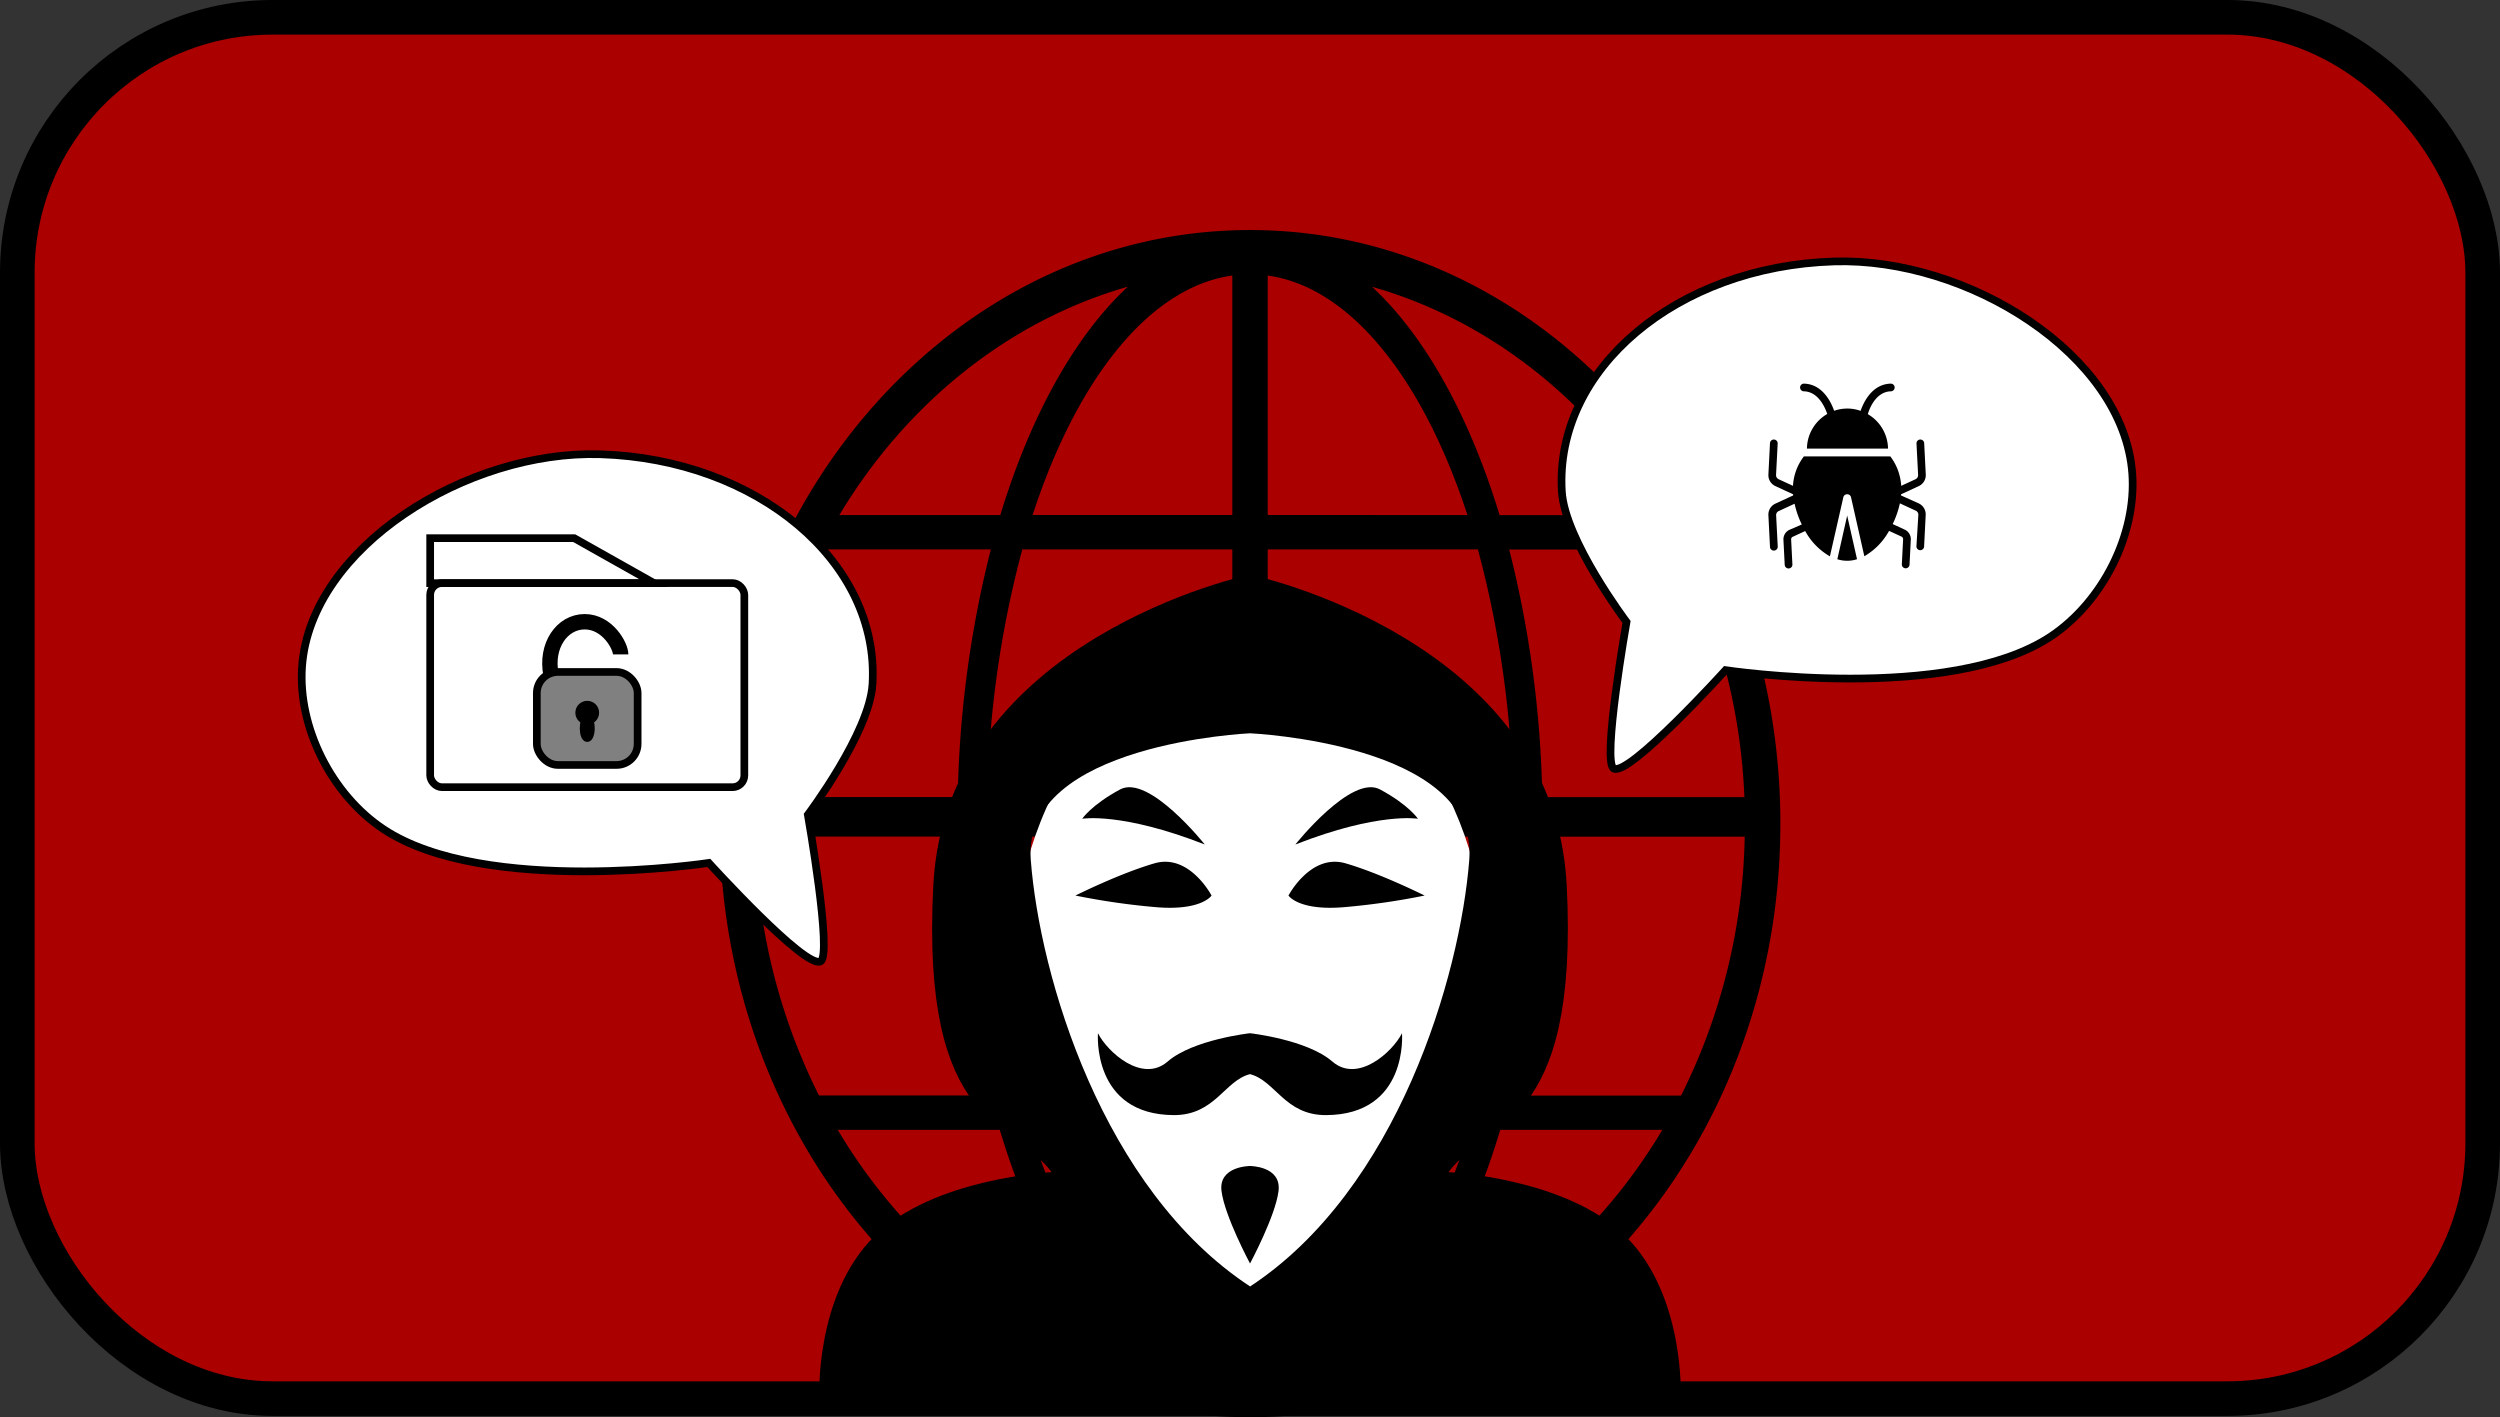 <svg id="Layer_8" data-name="Layer 8" xmlns="http://www.w3.org/2000/svg" viewBox="0 0 649.91 368.43"><rect x="0" y="0" width="649.91" height="368.43" fill="#333333" stroke="none"/><g id="Layer_9" data-name="Layer 9"><rect x="4.5" y="4.5" width="640.91" height="359.09" rx="66.37" fill="#a00" stroke="#000" stroke-miterlimit="10" stroke-width="9"/><path d="M609.76,253.07c-76,0-137.87,69.23-137.87,154.32S533.74,561.7,609.76,561.7s137.87-69.23,137.87-154.31S685.78,253.07,609.76,253.07Zm-4.6,147.4H541.45a267.78,267.78,0,0,1,9.12-64.38h54.59Zm0,10.28v67.3H550.09a271.88,271.88,0,0,1-8.7-67.3Zm9.2,0h63.77a271.88,271.88,0,0,1-8.7,67.3H614.36Zm0-10.28V336.09H669a267.78,267.78,0,0,1,9.12,64.38Zm0-73.31V264.9c21.57,3,40.41,27,51.92,62.26Zm-9.2,0H553.24c11.51-35.31,30.35-59.26,51.92-62.26Zm-62.78,8.93a282.34,282.34,0,0,0-8.6,64.38H481.24A155.72,155.72,0,0,1,498,336.09Zm-8.64,74.66a283.88,283.88,0,0,0,8.51,67.3H497.7a156.22,156.22,0,0,1-16.54-67.3ZM605.16,487v64c-21.93-3.06-41-27.75-52.47-64Zm9.2,0h52.48c-11.45,36.27-30.55,61-52.48,64Zm62.91-8.92a283.88,283.88,0,0,0,8.51-67.3h52.58a156.36,156.36,0,0,1-16.54,67.3Zm8.47-77.58a282.34,282.34,0,0,0-8.6-64.38h44.35a155.72,155.72,0,0,1,16.79,64.38Zm30.83-73.31H674.64c-7.86-25.84-19.41-46.6-33.15-59.36C672.55,276.65,699.14,298.18,716.57,327.16ZM578,267.8c-13.75,12.76-25.3,33.52-33.15,59.37H503C520.38,298.19,547,276.65,578,267.8ZM502.59,487h42.12c7.88,26.19,19.55,47.2,33.46,60C546.82,538.12,520,516.31,502.59,487Zm138.77,60c13.9-12.84,25.57-33.85,33.45-60h42.13C699.49,516.32,672.7,538.12,641.36,547Z" transform="translate(-284.8 -193.27)"/><ellipse cx="324.96" cy="254.1" rx="61.95" ry="84.83" fill="#fff"/><path d="M707.45,514.69c-15.37-15.26-46.1-16.7-46.1-16.7,9.88-13.43,34-10.57,30.74-74.63s-82.33-80.72-82.33-80.72-79,16.65-82.33,80.72,20.86,61.21,30.75,74.63c0,0-30.74,1.44-46.11,16.7s-14.27,41.42-14.27,41.42H721.72S722.81,530,707.45,514.69Zm-97.69,13c-38.41-25.24-54.7-80.69-57-110.93s57-32.86,57-32.86,59.36,2.62,57,32.86S648.17,502.49,609.76,527.72Z" transform="translate(-284.8 -193.27)"/><path d="M649.27,461.87c-2.47,4.91-11.52,13.08-18.11,7.36s-21.41-7.36-21.41-7.36-14.81,1.64-21.4,7.36-15.64-2.45-18.12-7.36c0,0-1.66,21.2,19.76,21.29,10.69,0,13.18-9,19.76-10.65,6.57,1.65,9.06,10.69,19.75,10.65C651,483.07,649.27,461.87,649.27,461.87Z" transform="translate(-284.8 -193.27)"/><path d="M609.76,496.39s-8.24,0-7.41,6.53,7.41,18.81,7.41,18.81,6.59-12.27,7.41-18.81S609.76,496.39,609.76,496.39Z" transform="translate(-284.8 -193.27)"/><path d="M599.76,426.08s-5.76-11-14.82-8.38-20.57,8.38-20.57,8.38a183.85,183.85,0,0,0,20.69,3C597.13,430.16,599.76,426.08,599.76,426.08Z" transform="translate(-284.8 -193.27)"/><path d="M619.76,426.08s5.76-11,14.82-8.38,20.57,8.38,20.57,8.38a183.85,183.85,0,0,1-20.69,3C622.39,430.16,619.76,426.08,619.76,426.08Z" transform="translate(-284.8 -193.27)"/><path d="M598,412.81s-14.54-18.33-22-14.32-9.87,7.63-9.87,7.63S576.31,404.32,598,412.81Z" transform="translate(-284.8 -193.27)"/><path d="M621.55,412.81s14.54-18.33,22-14.32,9.87,7.63,9.87,7.63S643.21,404.32,621.55,412.81Z" transform="translate(-284.8 -193.27)"/><path d="M690.82,321c.74,12.62,16.82,33.95,16.82,33.95s-6.42,36.42-3.32,38.12c3.91,2.14,29.06-25.59,29.06-25.59s58.12,8.77,84.55-8.75c13.5-9,22.35-26.55,21.18-42.39-2.27-31-42.93-56.18-77.54-55.1C720.62,262.5,688.94,289.26,690.82,321Z" transform="translate(-284.8 -193.27)" fill="#fff" stroke="#000" stroke-miterlimit="10" stroke-width="2"/><path d="M511.62,371.12c-.74,12.62-16.81,33.95-16.81,33.95s6.42,36.42,3.31,38.12c-3.9,2.14-29.05-25.59-29.05-25.59s-58.12,8.77-84.55-8.76c-13.5-8.95-22.36-26.54-21.19-42.38,2.28-31,42.93-56.18,77.54-55.1C481.82,312.65,513.5,339.41,511.62,371.12Z" transform="translate(-284.8 -193.27)" fill="#fff" stroke="#000" stroke-miterlimit="10" stroke-width="2"/><path d="M744.52,327.23l.41,8.17a1,1,0,0,0,1,1H746a1,1,0,0,0,.95-1l-.42-8.17a1.15,1.15,0,0,1,.67-1.1l4.13-1.91a23.81,23.81,0,0,0,1.87,5.39L750,331a2.72,2.72,0,0,0-1.57,2.6l.33,6.5a1,1,0,0,0,1,.95h.05a1,1,0,0,0,.95-1.05l-.33-6.5a.72.72,0,0,1,.41-.68l3.24-1.5a17,17,0,0,0,6.43,6.58L764,322.54a1,1,0,0,1,1-.78,1,1,0,0,1,1,.78l3.46,15.33a17.13,17.13,0,0,0,6.43-6.59l3.24,1.49a.74.74,0,0,1,.41.69l-.33,6.5a1,1,0,0,0,1,1.05h0a1,1,0,0,0,1-.95l.33-6.5a2.72,2.72,0,0,0-1.57-2.6l-3.14-1.45a24,24,0,0,0,1.87-5.39l4.13,1.91a1.15,1.15,0,0,1,.67,1.1L783,335.3a1,1,0,0,0,1,1h0a1,1,0,0,0,1-1l.41-8.17a3.14,3.14,0,0,0-1.82-3L779,322.07l0-.3,4.61-2.13a3.13,3.13,0,0,0,1.82-3l-.41-8.16a1,1,0,1,0-2,.1l.42,8.16a1.16,1.16,0,0,1-.67,1.11l-3.73,1.72a13.91,13.91,0,0,0-2.83-7.66H753.75a13.85,13.85,0,0,0-2.84,7.66l-3.73-1.72a1.16,1.16,0,0,1-.67-1.11l.42-8.16a1,1,0,1,0-2-.1l-.41,8.16a3.13,3.13,0,0,0,1.82,3l4.61,2.13,0,.3-4.64,2.14A3.14,3.14,0,0,0,744.52,327.23Z" transform="translate(-284.8 -193.27)"/><path d="M776.34,295a1,1,0,0,0,1-1,1,1,0,0,0-1-1c-4.89.12-7.09,4.87-7.85,7.08a10.19,10.19,0,0,0-3.46-.6,10.45,10.45,0,0,0-3.42.58c-.77-2.22-3-6.94-7.85-7.06h0a1,1,0,0,0,0,2c3.73.09,5.49,4.19,6.06,5.89a10.54,10.54,0,0,0-5.28,9h21.08a10.54,10.54,0,0,0-5.25-8.95C770.84,299.24,772.59,295.1,776.34,295Z" transform="translate(-284.8 -193.27)"/><path d="M765,327.3l-2.56,11.35a8.39,8.39,0,0,0,5.12,0Z" transform="translate(-284.8 -193.27)"/><rect x="111.83" y="151.58" width="81.67" height="53.06" rx="3.06" fill="#fff" stroke="#000" stroke-miterlimit="10" stroke-width="2"/><path d="M454.85,344.87H396.63v-11.7h37.43Z" transform="translate(-284.8 -193.27)" fill="none" stroke="#000" stroke-miterlimit="10" stroke-width="2"/><rect x="139.56" y="174.69" width="26.2" height="24.17" rx="5.47" fill="gray" stroke="#000" stroke-miterlimit="10" stroke-width="2"/><circle cx="152.66" cy="185.28" r="2.09" stroke="#000" stroke-miterlimit="10" stroke-width="2"/><ellipse cx="152.66" cy="189.33" rx="0.94" ry="2.55" stroke="#000" stroke-miterlimit="10" stroke-width="2"/><path d="M428.05,368.7c-1.51-7.58,2.86-13.8,8.75-13.8s9.35,6.26,9.35,8.49" transform="translate(-284.8 -193.27)" fill="none" stroke="#000" stroke-miterlimit="10" stroke-width="4"/></g></svg>